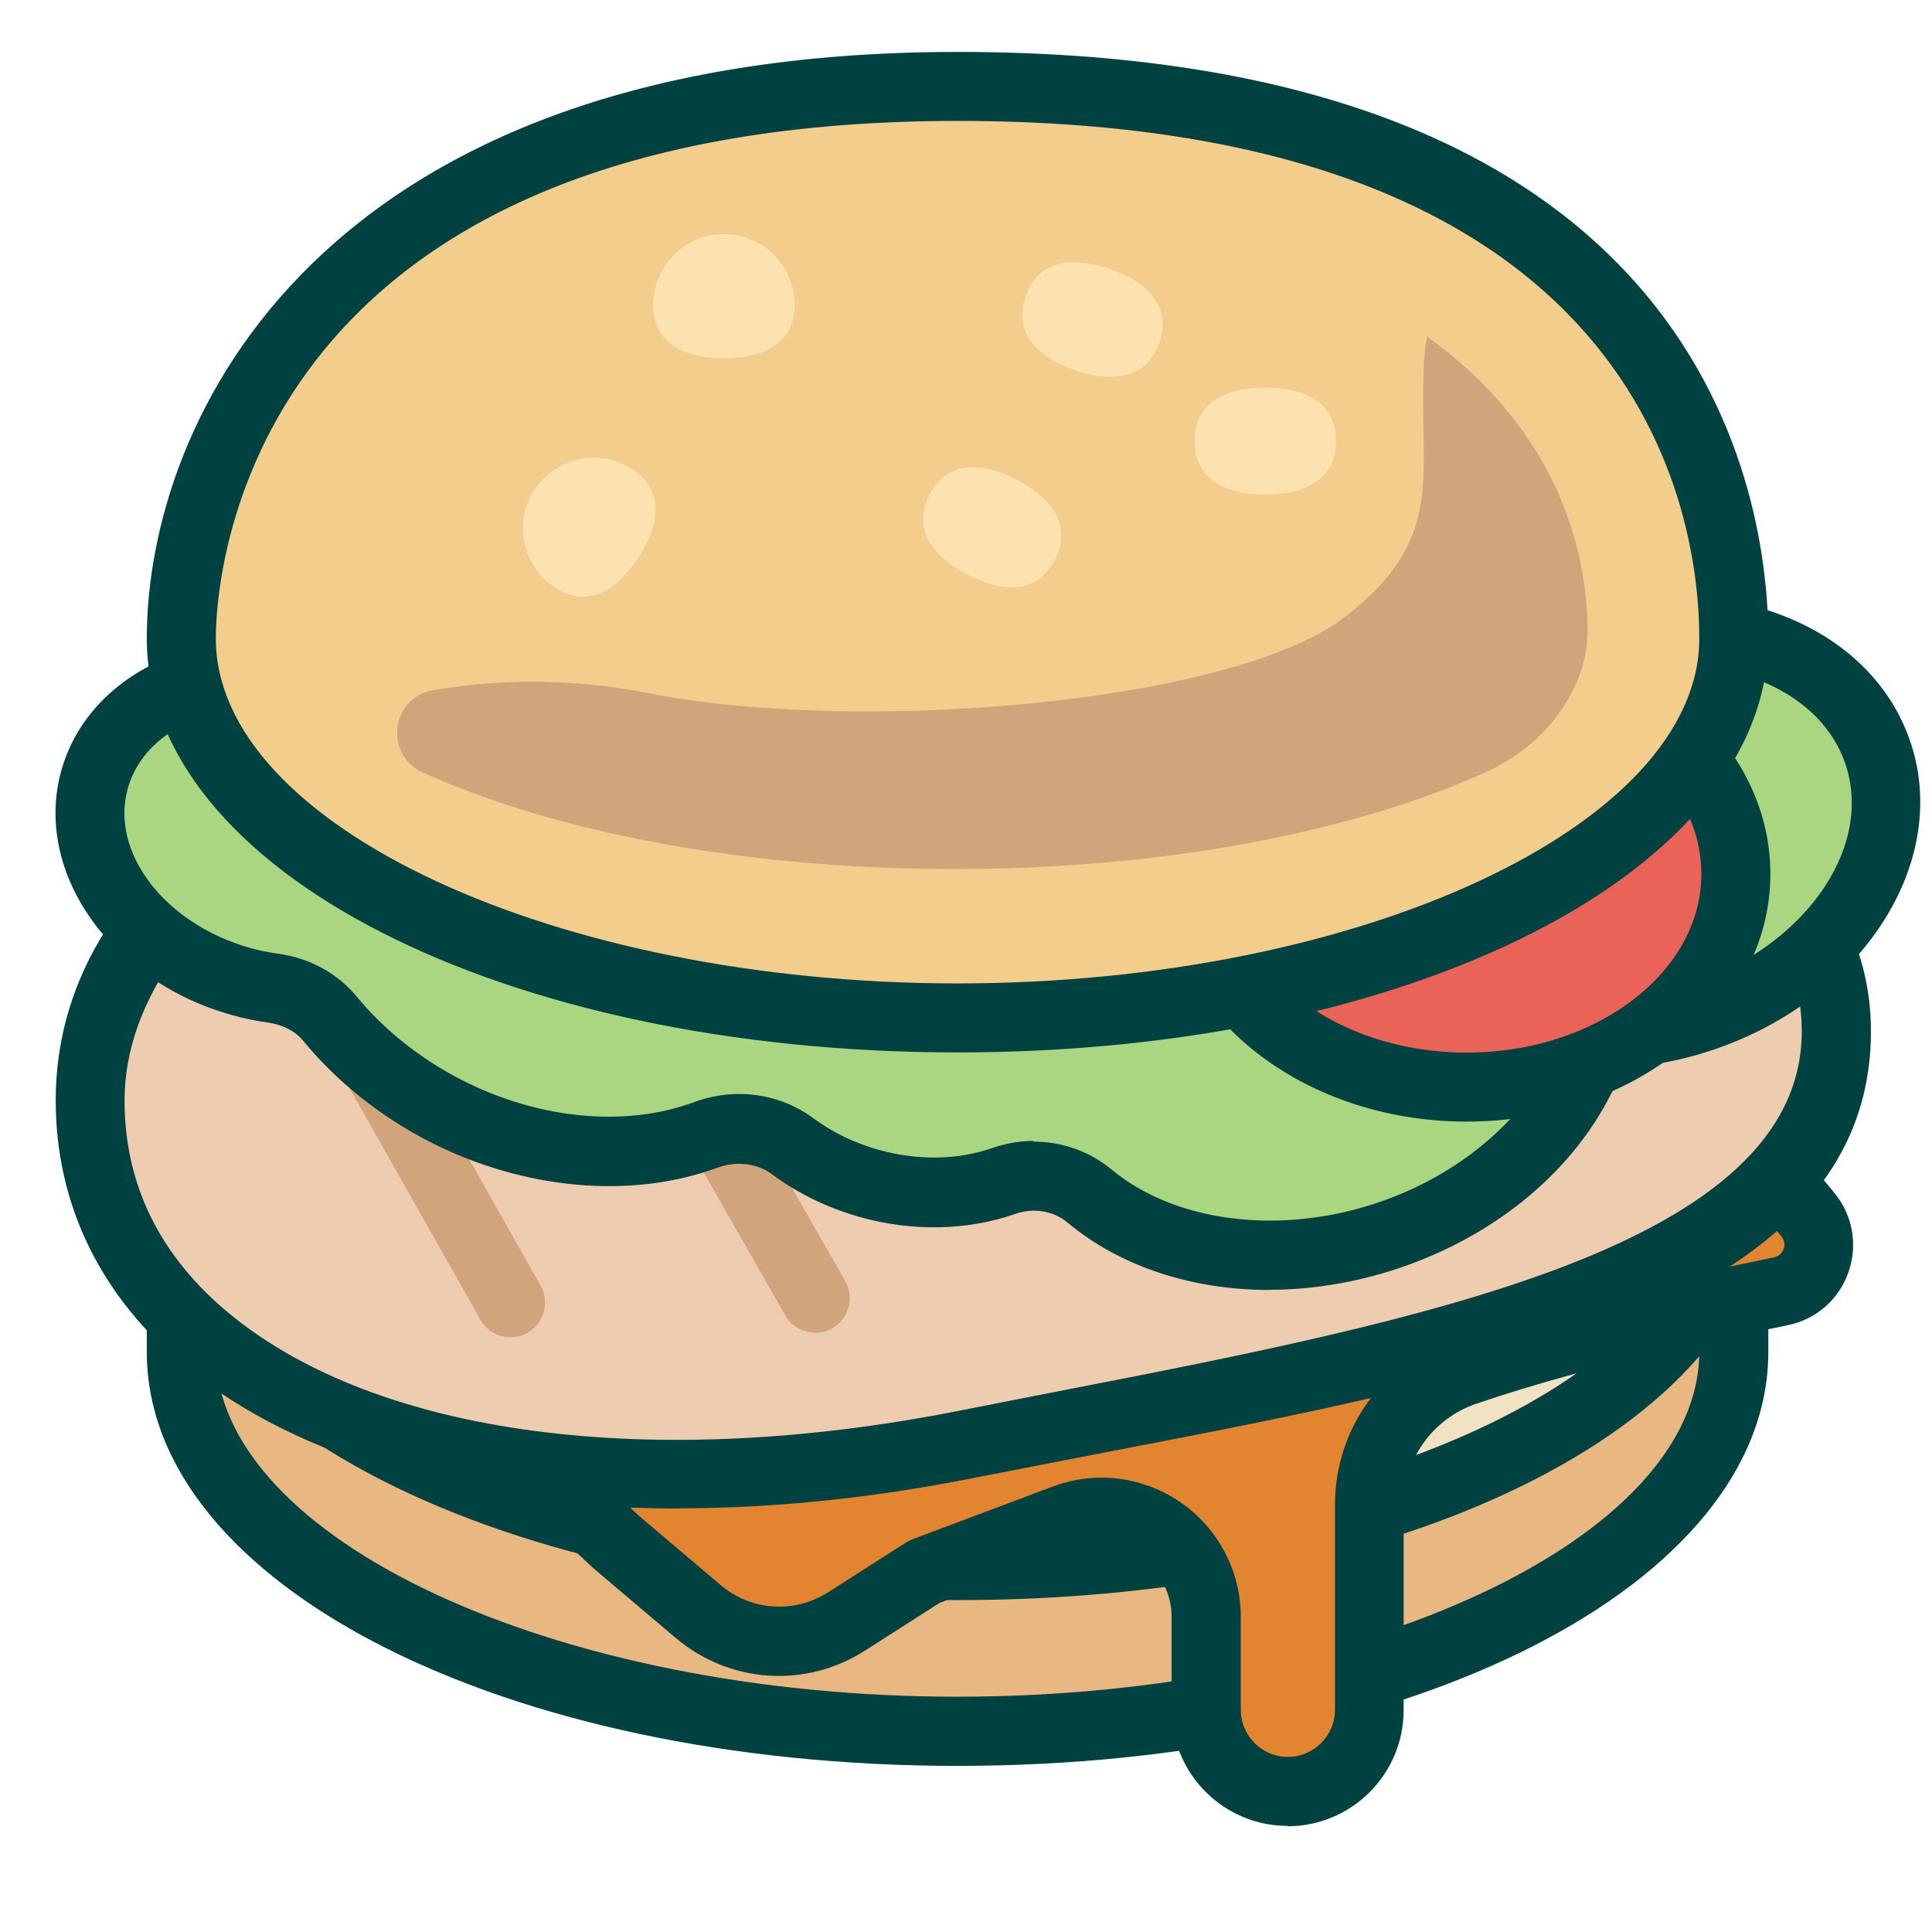 <?xml version="1.0" encoding="UTF-8"?>
<svg id="flatten_icons" xmlns="http://www.w3.org/2000/svg" viewBox="0 0 112 112">
  <defs>
    <style>
      .cls-1 {
        fill: none;
      }

      .cls-2 {
        fill: #f2cd8c;
      }

      .cls-3 {
        fill: #f2e2c4;
      }

      .cls-4 {
        fill: #d1a47c;
      }

      .cls-5 {
        fill: #e8b782;
      }

      .cls-6 {
        fill: #e28430;
      }

      .cls-7 {
        fill: #edccb0;
      }

      .cls-8 {
        fill: #aad681;
      }

      .cls-9 {
        fill: #004241;
      }

      .cls-10 {
        fill: #ea6359;
      }

      .cls-11 {
        fill: #fce1b1;
      }
    </style>
  </defs>
  <g id="burgerpoulet">
    <g>
      <g>
        <path class="cls-5" d="M10.51,68.76v9.6c0,12.15,20.15,22,45,22s45-9.85,45-22v-9.6H10.51"/>
        <path class="cls-9" d="M55.51,102.37c-26.35,0-47-10.54-47-24v-9.6c0-1.1.9-2,2-2h90c1.1,0,2,.9,2,2v9.6c0,13.46-20.65,24-47,24ZM12.51,70.76v7.6c0,10.84,19.69,20,43,20s43-9.16,43-20v-7.6H12.51Z"/>
      </g>
      <g>
        <ellipse class="cls-3" cx="55.51" cy="68.76" rx="45" ry="22"/>
        <path class="cls-9" d="M55.51,92.76c-26.35,0-47-10.54-47-24s20.65-24,47-24,47,10.54,47,24-20.65,24-47,24ZM55.51,48.76c-23.31,0-43,9.16-43,20s19.69,20,43,20,43-9.16,43-20-19.69-20-43-20Z"/>
      </g>
      <g>
        <path class="cls-6" d="M104.8,70.4l-9.63-11.62-81.35,10.26,21.88,20.34,4.77,4.04c2.43,2.06,5.91,2.29,8.59.58l4.51-2.88,7.07-2.66,1.07-.4c3.97-1.49,8.21,1.44,8.21,5.69v5.38c0,2.61,2.12,4.73,4.73,4.73h0c2.61,0,4.73-2.12,4.73-4.73v-11.88c0-3.52,2.25-6.66,5.59-7.78.96-.32,1.88-.62,2.6-.84,3.55-1.07,7.15-1.99,10.79-2.75l4.89-1.02c2.03-.42,2.88-2.85,1.56-4.45Z"/>
        <path class="cls-9" d="M74.65,105.85c-3.71,0-6.73-3.02-6.73-6.73v-5.38c0-1.36-.64-2.58-1.76-3.35-1.12-.77-2.48-.94-3.75-.46l-7.94,2.99-4.33,2.77c-3.44,2.2-7.84,1.9-10.96-.73l-4.77-4.04-21.95-20.4c-.57-.53-.78-1.34-.54-2.08.24-.74.88-1.27,1.65-1.37l81.35-10.26c.68-.09,1.35.18,1.79.71l9.62,11.62c1.07,1.29,1.38,3.01.83,4.6-.55,1.59-1.87,2.74-3.51,3.08l-4.89,1.02c-3.56.74-7.13,1.65-10.62,2.71-.7.21-1.6.5-2.54.82-2.53.85-4.23,3.21-4.23,5.88v11.89c0,3.71-3.02,6.73-6.73,6.73ZM63.85,85.66c1.62,0,3.23.49,4.6,1.44,2.18,1.51,3.48,3.99,3.48,6.64v5.38c0,1.51,1.23,2.73,2.73,2.73s2.73-1.23,2.73-2.73v-11.89c0-4.39,2.79-8.28,6.95-9.67.98-.33,1.92-.64,2.65-.86,3.6-1.09,7.29-2.03,10.96-2.79l4.89-1.02c.36-.08.5-.34.56-.49s.1-.44-.13-.73h0l-8.92-10.78-76.01,9.59,18.74,17.43,4.7,3.98c1.77,1.5,4.27,1.66,6.22.42l4.51-2.88c.12-.08.24-.14.37-.19l8.14-3.06c.92-.35,1.88-.52,2.84-.52Z"/>
      </g>
      <g>
        <path class="cls-7" d="M106.45,59.78c0,15.28-26.07,19.12-50.45,23.96-28.54,5.66-50.78-3.1-50.78-19.94s25.44-26.02,50.29-26.02,50.94,6.72,50.94,22Z"/>
        <path class="cls-9" d="M39.33,87.45c-11.88,0-21.99-2.81-28.53-8.18-4.95-4.07-7.57-9.42-7.57-15.47,0-8.66,5.87-15.97,16.98-21.14,9.41-4.38,22.28-6.88,35.31-6.88,26.35,0,52.94,7.42,52.94,24s-23.7,20.4-46.63,24.85c-1.81.35-3.63.71-5.44,1.06-5.94,1.18-11.68,1.75-17.06,1.75ZM55.51,39.78c-31.37,0-48.29,12.38-48.29,24.02,0,4.88,2.06,9.05,6.11,12.38,8.59,7.05,24.39,9.14,42.28,5.6,1.81-.36,3.63-.71,5.45-1.07,21.33-4.14,43.39-8.43,43.39-20.93,0-13.74-25.37-20-48.94-20Z"/>
      </g>
      <path class="cls-4" d="M29.59,77.52c-.7,0-1.38-.37-1.74-1.02l-10.78-19.06c-.54-.96-.2-2.18.76-2.73.96-.54,2.18-.2,2.73.76l10.78,19.06c.54.96.2,2.18-.76,2.73-.31.18-.65.26-.98.26Z"/>
      <path class="cls-4" d="M47.26,77.26c-.69,0-1.37-.36-1.74-1.01l-10.58-18.54c-.55-.96-.21-2.18.75-2.73.96-.55,2.18-.21,2.73.75l10.58,18.54c.55.96.21,2.18-.75,2.73-.31.18-.65.26-.99.26Z"/>
      <g>
        <path class="cls-8" d="M5.49,45.18c1.34-4.78,7.31-7.27,13.33-5.58,0,0,.01,0,.02,0,1.14.32,2.37.35,3.47-.12,4.41-1.88,10.27-1.63,15.69,1.13,3.65,1.86,6.49,4.56,8.28,7.55.98,1.64,2.74,2.71,4.65,2.63,1.39-.06,2.86.11,4.33.52.87.24,1.69.56,2.46.94,2.02,1.01,4.45.49,6.06-1.09,2.16-2.11,4.98-3.84,8.28-4.89,2.26-.72,4.52-1.04,6.68-1.03,1.65.01,3.25-.66,4.24-1.98,1.92-2.56,4.89-4.7,8.53-5.85,7.72-2.45,15.52.4,17.41,6.38,1.9,5.98-2.82,12.81-10.54,15.26-.97.31-1.95.53-2.92.68-1.65.25-3.09,1.3-3.85,2.8-2.03,4.01-6.14,7.5-11.48,9.2-6.46,2.05-12.97.94-16.98-2.41-1.37-1.15-3.27-1.45-4.96-.86-2.3.81-5.05.92-7.82.14-1.68-.47-3.18-1.22-4.44-2.16-1.44-1.07-3.35-1.27-5.03-.65-4.33,1.6-9.9,1.24-15.06-1.4-2.73-1.39-4.99-3.25-6.72-5.35-.82-1-2.03-1.6-3.31-1.77-.62-.09-1.24-.21-1.87-.39-6.02-1.7-9.81-6.94-8.46-11.72Z"/>
        <path class="cls-9" d="M73.59,74.78c-4.46,0-8.63-1.34-11.71-3.91-.81-.68-1.97-.87-3.02-.5-2.77.97-5.97,1.04-9.02.18-1.87-.53-3.58-1.36-5.09-2.48-.85-.63-2.06-.78-3.15-.38-4.99,1.84-11.22,1.29-16.67-1.49-2.86-1.46-5.4-3.49-7.35-5.86-.47-.57-1.19-.94-2.04-1.06-.73-.1-1.45-.25-2.14-.45-7.07-1.99-11.48-8.35-9.84-14.18h0c1.64-5.83,8.73-8.95,15.8-6.96.58.17,1.41.29,2.16-.03,5.13-2.19,11.63-1.75,17.38,1.19,3.88,1.98,7.02,4.85,9.08,8.3.64,1.07,1.75,1.69,2.85,1.66,1.64-.07,3.31.13,4.95.59.97.27,1.91.64,2.8,1.08,1.2.6,2.72.3,3.78-.73,2.46-2.4,5.59-4.26,9.07-5.37,2.4-.76,4.86-1.14,7.3-1.12,1.1.03,2.07-.43,2.63-1.18,2.25-2.99,5.63-5.32,9.53-6.56,4.15-1.32,8.48-1.3,12.18.06,3.88,1.42,6.63,4.13,7.74,7.62,2.23,7.02-3.08,14.99-11.84,17.77-1.06.34-2.15.59-3.23.75-1.01.15-1.89.79-2.36,1.72-2.36,4.68-6.98,8.39-12.66,10.2-2.39.76-4.81,1.13-7.16,1.13ZM59.92,66.18c1.64,0,3.24.56,4.51,1.61,3.61,3.01,9.54,3.81,15.1,2.04,4.6-1.46,8.45-4.52,10.3-8.19,1.05-2.08,3.05-3.53,5.34-3.87.87-.13,1.75-.33,2.61-.61,6.66-2.12,10.8-7.83,9.24-12.75-.73-2.29-2.61-4.09-5.31-5.08-2.88-1.05-6.28-1.05-9.6,0-3.11.99-5.79,2.82-7.54,5.15-1.32,1.76-3.53,2.8-5.86,2.77-2.01-.02-4.06.3-6.06.93-2.89.92-5.48,2.44-7.49,4.41-2.27,2.22-5.63,2.81-8.35,1.45-.67-.33-1.38-.61-2.11-.81-1.23-.35-2.48-.49-3.7-.45-2.59.11-5.05-1.27-6.45-3.6-1.66-2.77-4.31-5.18-7.47-6.8-4.71-2.4-9.94-2.81-13.99-1.08-1.44.62-3.1.69-4.8.21-4.97-1.4-9.84.48-10.88,4.19h0c-1.04,3.71,2.13,7.85,7.08,9.25.52.15,1.06.26,1.6.33,1.85.25,3.47,1.14,4.58,2.48,1.6,1.95,3.71,3.62,6.08,4.84,4.46,2.28,9.49,2.77,13.46,1.3,2.38-.88,4.96-.53,6.92.91,1.12.83,2.39,1.45,3.79,1.84,2.27.64,4.61.6,6.61-.1.78-.27,1.59-.41,2.39-.41Z"/>
      </g>
      <g>
        <ellipse class="cls-10" cx="85.02" cy="50.66" rx="15.61" ry="12.36"/>
        <path class="cls-9" d="M85.02,65.02c-9.71,0-17.61-6.44-17.61-14.36s7.9-14.36,17.61-14.36,17.61,6.44,17.61,14.36-7.9,14.36-17.61,14.36ZM85.02,40.3c-7.5,0-13.61,4.65-13.61,10.36s6.1,10.36,13.61,10.36,13.61-4.65,13.61-10.36-6.1-10.36-13.61-10.36Z"/>
      </g>
      <g>
        <path class="cls-2" d="M100.51,37.01c0,12.15-20.15,22-45,22S10.51,49.16,10.51,37.01,19.98,5.01,55.51,5.01c37.42,0,45,19.85,45,32Z"/>
        <path class="cls-9" d="M55.51,61.01c-26.35,0-47-10.54-47-24C8.51,24.39,18.41,3.01,55.51,3.01c43.61,0,47,26.02,47,34,0,13.46-20.65,24-47,24ZM55.51,7.01C13.71,7.01,12.51,33.94,12.51,37.01c0,10.84,19.69,20,43,20s43-9.16,43-20c0-7.04-3.1-30-43-30Z"/>
      </g>
      <path class="cls-4" d="M82.74,19.54c-.07.28-.12.56-.14.85-.55,6.79,1.65,10.65-4.78,15.48-6.43,4.84-27.85,6.77-40.37,4.29-4.66-.92-8.89-.74-12.36-.14-2.44.42-2.83,3.74-.58,4.76,7.61,3.44,18.58,5.6,30.79,5.6s23.16-2.16,30.77-5.59c1.82-.82,3.43-2.09,4.53-3.76.93-1.41,1.43-2.9,1.43-4.44,0-5.07-2.03-11.86-9.28-17.06Z"/>
      <path class="cls-11" d="M77.45,25.57c0,2.26-1.84,3.1-4.1,3.1s-4.1-.84-4.1-3.1,1.84-3.1,4.1-3.1,4.1.84,4.1,3.1Z"/>
      <path class="cls-11" d="M61.15,32.47c-1.05,2-3.07,1.89-5.07.84s-3.24-2.64-2.19-4.65,3.07-1.89,5.07-.84,3.24,2.64,2.19,4.65Z"/>
      <path class="cls-11" d="M67.21,19.85c-.73,2.14-2.74,2.34-4.88,1.61s-3.61-2.11-2.88-4.26,2.74-2.34,4.88-1.61,3.61,2.11,2.88,4.26Z"/>
      <path class="cls-11" d="M46.07,17.67c0,2.26-1.84,3.1-4.1,3.1s-4.1-.84-4.1-3.1,1.84-4.1,4.1-4.1,4.1,1.84,4.1,4.1Z"/>
      <path class="cls-11" d="M36.64,27.19c1.9,1.23,1.6,3.23.37,5.13s-2.93,2.98-4.83,1.75-2.44-3.77-1.2-5.67,3.77-2.44,5.67-1.2Z"/>
    </g>
    <rect class="cls-1" width="112" height="112"/>
  </g>
</svg>